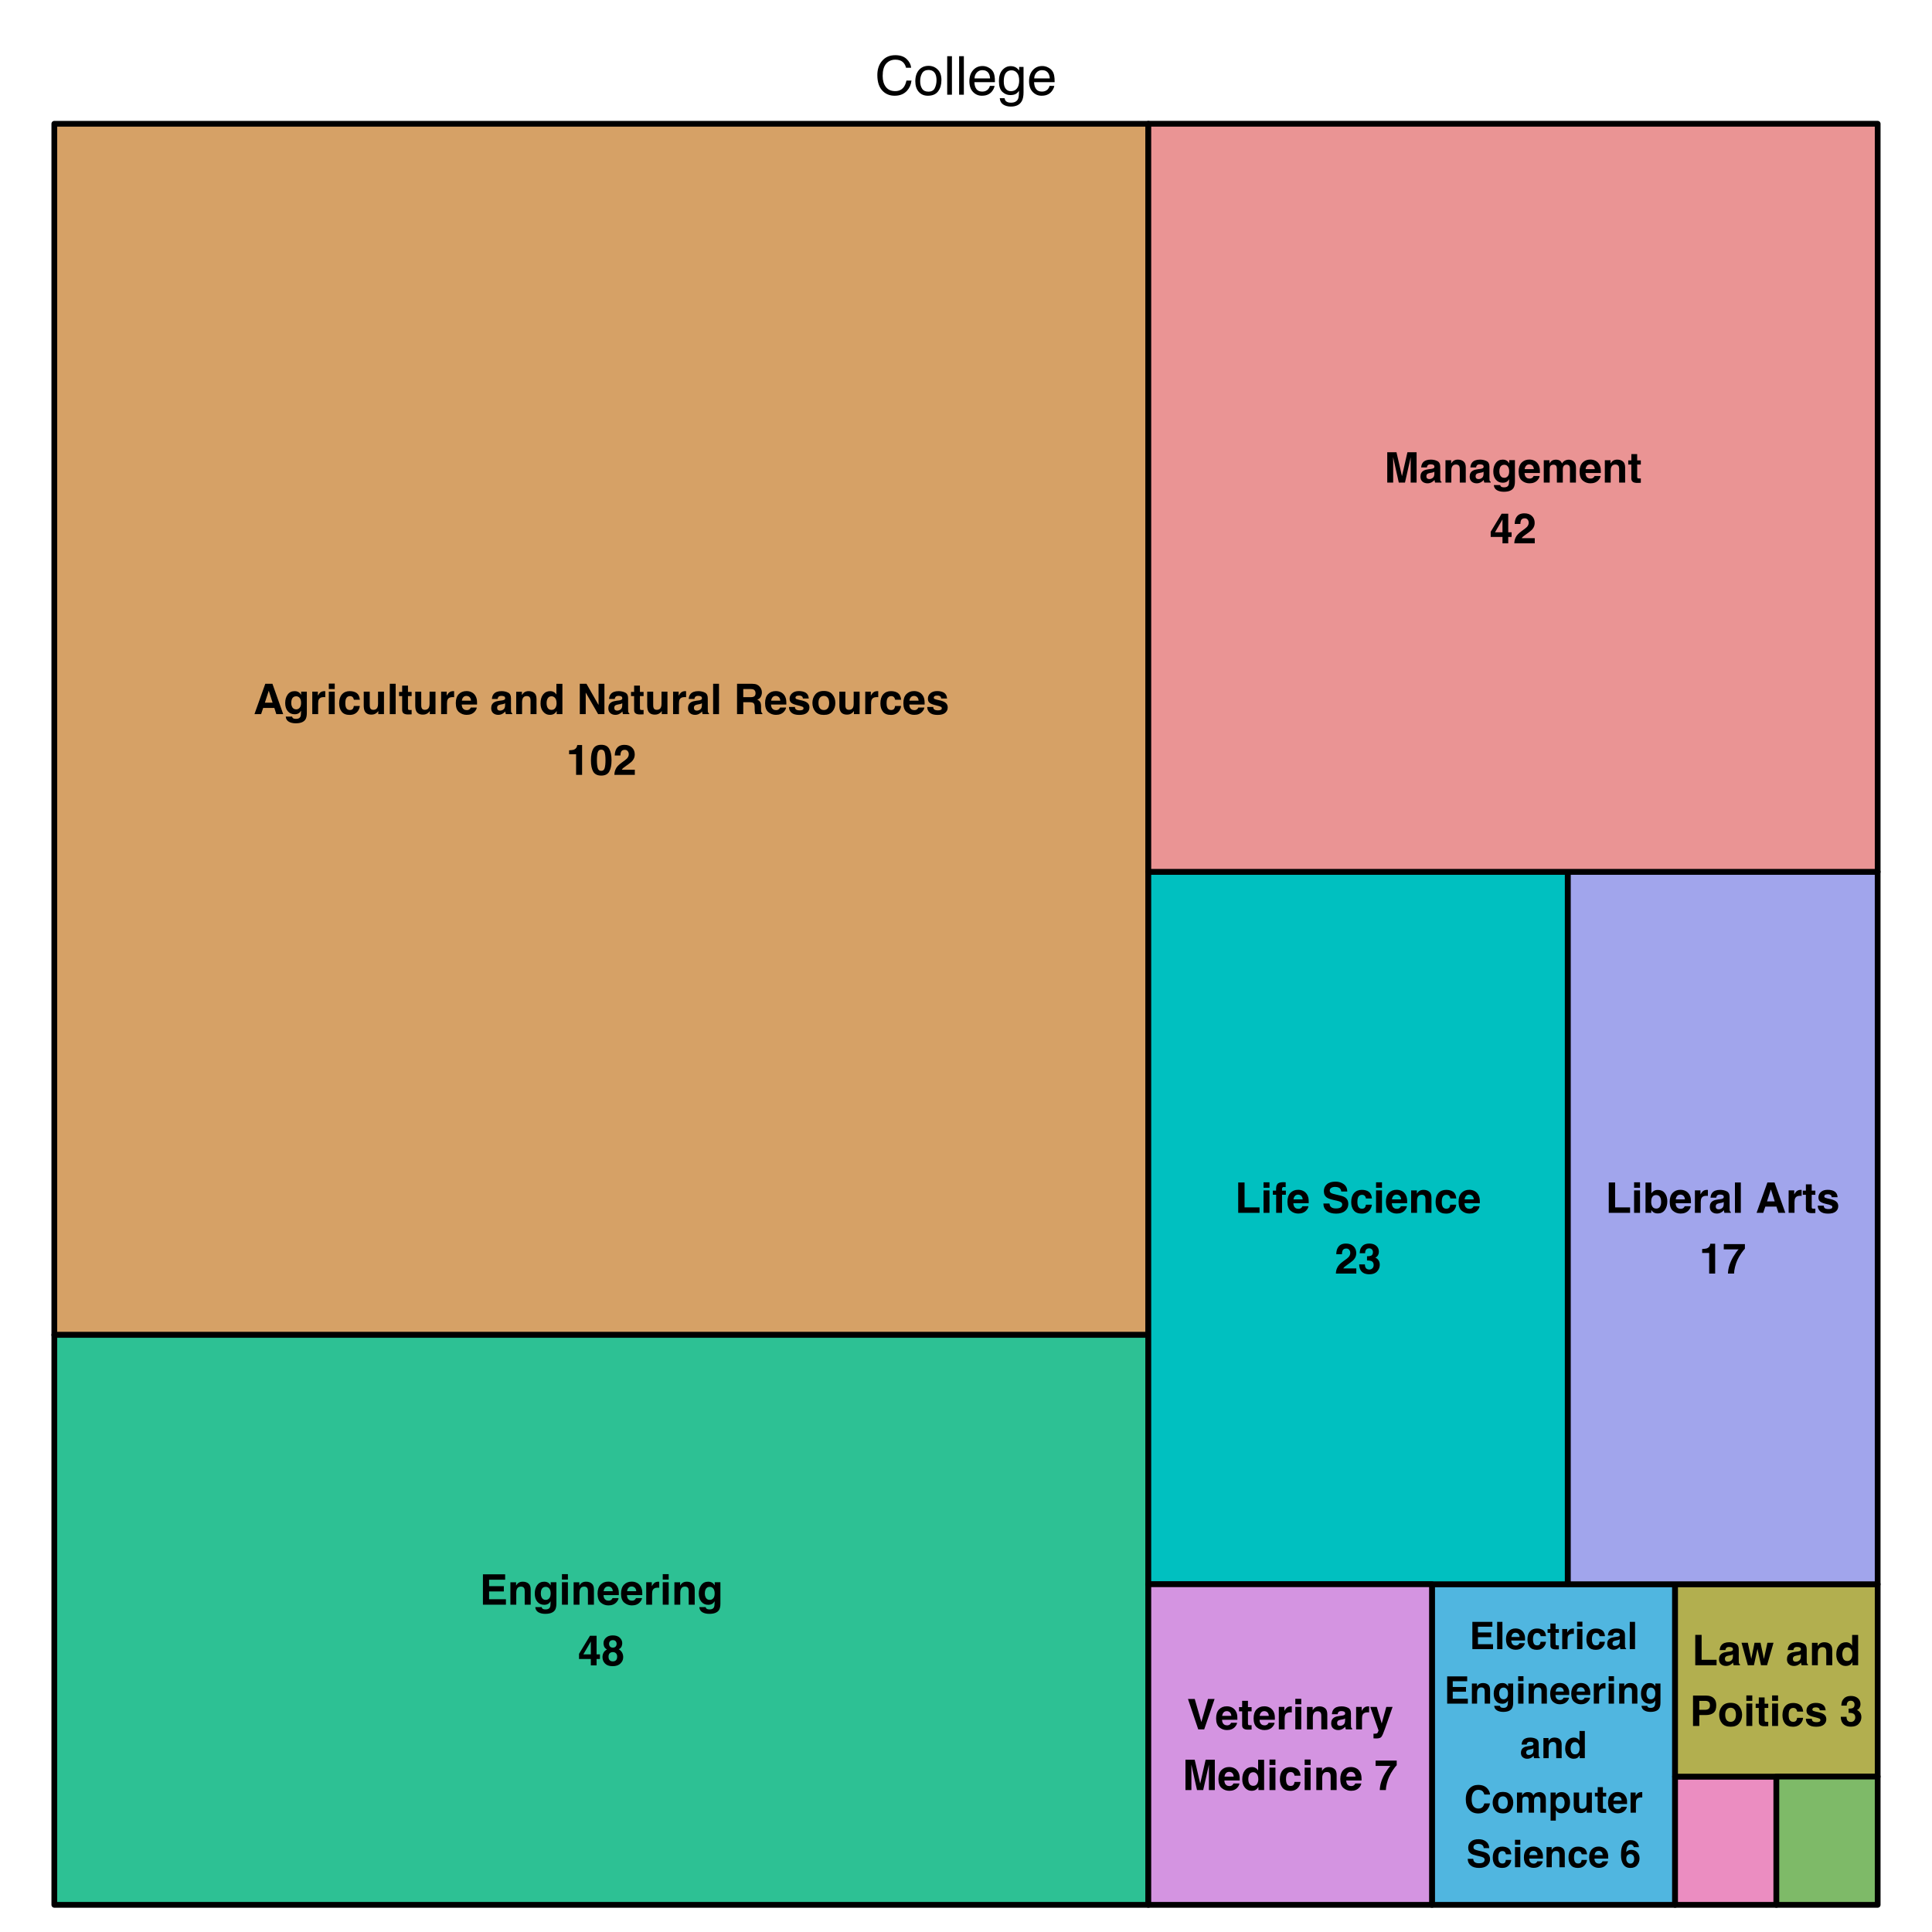 <?xml version="1.0" encoding="UTF-8"?>
<svg xmlns="http://www.w3.org/2000/svg" xmlns:xlink="http://www.w3.org/1999/xlink" width="504pt" height="504pt" viewBox="0 0 504 504" version="1.1">
<defs>
<g>
<symbol overflow="visible" id="glyph0-0">
<path style="stroke:none;" d="M 0.453 0 L 0.453 -10.047 L 8.422 -10.047 L 8.422 0 Z M 7.172 -1.266 L 7.172 -8.781 L 1.703 -8.781 L 1.703 -1.266 Z M 7.172 -1.266 "/>
</symbol>
<symbol overflow="visible" id="glyph0-1">
<path style="stroke:none;" d="M 5.297 -10.312 C 6.566 -10.312 7.551 -9.977 8.25 -9.312 C 8.957 -8.645 9.348 -7.883 9.422 -7.031 L 8.094 -7.031 C 7.945 -7.676 7.648 -8.188 7.203 -8.562 C 6.754 -8.945 6.125 -9.141 5.312 -9.141 C 4.32 -9.141 3.52 -8.789 2.906 -8.094 C 2.301 -7.395 2 -6.328 2 -4.891 C 2 -3.711 2.273 -2.758 2.828 -2.031 C 3.379 -1.301 4.195 -0.938 5.281 -0.938 C 6.281 -0.938 7.047 -1.32 7.578 -2.094 C 7.848 -2.5 8.055 -3.031 8.203 -3.688 L 9.516 -3.688 C 9.398 -2.633 9.008 -1.75 8.344 -1.031 C 7.551 -0.164 6.477 0.266 5.125 0.266 C 3.957 0.266 2.977 -0.086 2.188 -0.797 C 1.133 -1.734 0.609 -3.176 0.609 -5.125 C 0.609 -6.602 1.004 -7.816 1.797 -8.766 C 2.641 -9.797 3.805 -10.312 5.297 -10.312 Z M 5.031 -10.312 Z M 5.031 -10.312 "/>
</symbol>
<symbol overflow="visible" id="glyph0-2">
<path style="stroke:none;" d="M 3.812 -0.797 C 4.625 -0.797 5.18 -1.102 5.484 -1.719 C 5.785 -2.332 5.938 -3.02 5.938 -3.781 C 5.938 -4.469 5.828 -5.023 5.609 -5.453 C 5.266 -6.117 4.672 -6.453 3.828 -6.453 C 3.066 -6.453 2.516 -6.164 2.172 -5.594 C 1.836 -5.02 1.672 -4.328 1.672 -3.516 C 1.672 -2.742 1.836 -2.098 2.172 -1.578 C 2.516 -1.055 3.062 -0.797 3.812 -0.797 Z M 3.859 -7.531 C 4.797 -7.531 5.586 -7.211 6.234 -6.578 C 6.891 -5.953 7.219 -5.031 7.219 -3.812 C 7.219 -2.633 6.93 -1.66 6.359 -0.891 C 5.785 -0.117 4.895 0.266 3.688 0.266 C 2.688 0.266 1.891 -0.07 1.297 -0.75 C 0.703 -1.438 0.406 -2.352 0.406 -3.5 C 0.406 -4.727 0.719 -5.707 1.344 -6.438 C 1.969 -7.164 2.805 -7.531 3.859 -7.531 Z M 3.812 -7.5 Z M 3.812 -7.5 "/>
</symbol>
<symbol overflow="visible" id="glyph0-3">
<path style="stroke:none;" d="M 0.938 -10.047 L 2.172 -10.047 L 2.172 0 L 0.938 0 Z M 0.938 -10.047 "/>
</symbol>
<symbol overflow="visible" id="glyph0-4">
<path style="stroke:none;" d="M 3.953 -7.484 C 4.473 -7.484 4.973 -7.359 5.453 -7.109 C 5.941 -6.867 6.316 -6.555 6.578 -6.172 C 6.828 -5.805 6.988 -5.375 7.062 -4.875 C 7.133 -4.539 7.172 -4.004 7.172 -3.266 L 1.812 -3.266 C 1.832 -2.523 2.004 -1.93 2.328 -1.484 C 2.66 -1.035 3.172 -0.812 3.859 -0.812 C 4.504 -0.812 5.02 -1.02 5.406 -1.438 C 5.625 -1.688 5.773 -1.973 5.859 -2.297 L 7.078 -2.297 C 7.047 -2.023 6.938 -1.723 6.75 -1.391 C 6.57 -1.066 6.375 -0.801 6.156 -0.594 C 5.781 -0.227 5.316 0.02 4.766 0.156 C 4.473 0.227 4.141 0.266 3.766 0.266 C 2.848 0.266 2.07 -0.066 1.438 -0.734 C 0.812 -1.398 0.5 -2.328 0.5 -3.516 C 0.5 -4.691 0.816 -5.645 1.453 -6.375 C 2.086 -7.113 2.922 -7.484 3.953 -7.484 Z M 5.906 -4.25 C 5.863 -4.781 5.75 -5.207 5.562 -5.531 C 5.227 -6.113 4.664 -6.406 3.875 -6.406 C 3.312 -6.406 2.836 -6.203 2.453 -5.797 C 2.066 -5.391 1.863 -4.875 1.844 -4.25 Z M 3.828 -7.5 Z M 3.828 -7.5 "/>
</symbol>
<symbol overflow="visible" id="glyph0-5">
<path style="stroke:none;" d="M 3.484 -7.453 C 4.055 -7.453 4.555 -7.312 4.984 -7.031 C 5.223 -6.863 5.461 -6.629 5.703 -6.328 L 5.703 -7.25 L 6.844 -7.25 L 6.844 -0.594 C 6.844 0.332 6.703 1.066 6.422 1.609 C 5.91 2.598 4.945 3.094 3.531 3.094 C 2.75 3.094 2.086 2.914 1.547 2.562 C 1.004 2.207 0.703 1.656 0.641 0.906 L 1.891 0.906 C 1.953 1.238 2.07 1.492 2.25 1.672 C 2.531 1.941 2.969 2.078 3.562 2.078 C 4.508 2.078 5.129 1.742 5.422 1.078 C 5.586 0.691 5.664 -0.004 5.656 -1.016 C 5.406 -0.641 5.109 -0.359 4.766 -0.172 C 4.422 0.004 3.961 0.094 3.391 0.094 C 2.598 0.094 1.906 -0.188 1.312 -0.75 C 0.719 -1.312 0.422 -2.242 0.422 -3.547 C 0.422 -4.773 0.719 -5.734 1.312 -6.422 C 1.914 -7.109 2.641 -7.453 3.484 -7.453 Z M 5.703 -3.688 C 5.703 -4.594 5.516 -5.266 5.141 -5.703 C 4.766 -6.141 4.289 -6.359 3.719 -6.359 C 2.844 -6.359 2.25 -5.953 1.938 -5.141 C 1.77 -4.711 1.688 -4.148 1.688 -3.453 C 1.688 -2.617 1.852 -1.988 2.188 -1.562 C 2.52 -1.133 2.969 -0.922 3.531 -0.922 C 4.414 -0.922 5.039 -1.316 5.406 -2.109 C 5.602 -2.566 5.703 -3.094 5.703 -3.688 Z M 3.625 -7.5 Z M 3.625 -7.5 "/>
</symbol>
<symbol overflow="visible" id="glyph1-0">
<path style="stroke:none;" d="M 0.828 0 L 0.828 -7.922 L 7.203 -7.922 L 7.203 0 Z M 6.219 -0.984 L 6.219 -6.922 L 1.812 -6.922 L 1.812 -0.984 Z M 6.219 -0.984 "/>
</symbol>
<symbol overflow="visible" id="glyph1-1">
<path style="stroke:none;" d="M 3 -2.984 L 5.016 -2.984 L 4.016 -6.109 Z M 3.109 -7.922 L 4.969 -7.922 L 7.781 0 L 5.984 0 L 5.469 -1.625 L 2.562 -1.625 L 2.016 0 L 0.281 0 Z M 4.031 -7.922 Z M 4.031 -7.922 "/>
</symbol>
<symbol overflow="visible" id="glyph1-2">
<path style="stroke:none;" d="M 3.234 -1.25 C 3.586 -1.25 3.883 -1.383 4.125 -1.656 C 4.375 -1.926 4.5 -2.359 4.5 -2.953 C 4.5 -3.504 4.379 -3.926 4.141 -4.219 C 3.91 -4.508 3.602 -4.656 3.219 -4.656 C 2.676 -4.656 2.301 -4.406 2.094 -3.906 C 1.988 -3.633 1.938 -3.301 1.938 -2.906 C 1.938 -2.562 1.992 -2.258 2.109 -2 C 2.316 -1.5 2.691 -1.25 3.234 -1.25 Z M 2.844 -6 C 3.133 -6 3.391 -5.953 3.609 -5.859 C 3.984 -5.703 4.285 -5.422 4.516 -5.016 L 4.516 -5.859 L 6 -5.859 L 6 -0.297 C 6 0.453 5.875 1.02 5.625 1.406 C 5.188 2.062 4.348 2.391 3.109 2.391 C 2.359 2.391 1.742 2.242 1.266 1.953 C 0.797 1.66 0.539 1.223 0.5 0.641 L 2.156 0.641 C 2.195 0.816 2.27 0.945 2.375 1.031 C 2.531 1.164 2.805 1.234 3.203 1.234 C 3.754 1.234 4.125 1.051 4.312 0.688 C 4.426 0.445 4.484 0.047 4.484 -0.516 L 4.484 -0.891 C 4.336 -0.641 4.18 -0.453 4.016 -0.328 C 3.711 -0.086 3.316 0.031 2.828 0.031 C 2.078 0.031 1.477 -0.234 1.031 -0.766 C 0.582 -1.297 0.359 -2.008 0.359 -2.906 C 0.359 -3.781 0.57 -4.516 1 -5.109 C 1.438 -5.703 2.051 -6 2.844 -6 Z M 3.328 -6.016 Z M 3.328 -6.016 "/>
</symbol>
<symbol overflow="visible" id="glyph1-3">
<path style="stroke:none;" d="M 3.891 -6 C 3.922 -6 3.945 -5.992 3.969 -5.984 C 3.988 -5.984 4.031 -5.984 4.094 -5.984 L 4.094 -4.422 C 4 -4.43 3.914 -4.438 3.844 -4.438 C 3.77 -4.438 3.707 -4.438 3.656 -4.438 C 3.039 -4.438 2.629 -4.238 2.422 -3.844 C 2.297 -3.613 2.234 -3.266 2.234 -2.797 L 2.234 0 L 0.703 0 L 0.703 -5.859 L 2.156 -5.859 L 2.156 -4.828 C 2.395 -5.223 2.602 -5.492 2.781 -5.641 C 3.062 -5.879 3.43 -6 3.891 -6 Z M 3.891 -6 "/>
</symbol>
<symbol overflow="visible" id="glyph1-4">
<path style="stroke:none;" d="M 2.281 -6.547 L 0.734 -6.547 L 0.734 -7.969 L 2.281 -7.969 Z M 0.734 -5.859 L 2.281 -5.859 L 2.281 0 L 0.734 0 Z M 0.734 -5.859 "/>
</symbol>
<symbol overflow="visible" id="glyph1-5">
<path style="stroke:none;" d="M 4.219 -3.75 C 4.188 -3.969 4.109 -4.164 3.984 -4.344 C 3.816 -4.582 3.551 -4.703 3.188 -4.703 C 2.676 -4.703 2.32 -4.445 2.125 -3.938 C 2.031 -3.664 1.984 -3.301 1.984 -2.844 C 1.984 -2.414 2.031 -2.07 2.125 -1.812 C 2.312 -1.32 2.656 -1.078 3.156 -1.078 C 3.52 -1.078 3.773 -1.172 3.922 -1.359 C 4.078 -1.555 4.172 -1.812 4.203 -2.125 L 5.766 -2.125 C 5.723 -1.656 5.555 -1.211 5.266 -0.797 C 4.773 -0.129 4.062 0.203 3.125 0.203 C 2.188 0.203 1.492 -0.07 1.047 -0.625 C 0.598 -1.188 0.375 -1.914 0.375 -2.812 C 0.375 -3.812 0.617 -4.594 1.109 -5.156 C 1.609 -5.719 2.285 -6 3.141 -6 C 3.879 -6 4.484 -5.832 4.953 -5.5 C 5.422 -5.164 5.695 -4.582 5.781 -3.75 Z M 3.172 -6.016 Z M 3.172 -6.016 "/>
</symbol>
<symbol overflow="visible" id="glyph1-6">
<path style="stroke:none;" d="M 2.234 -5.859 L 2.234 -2.328 C 2.234 -1.992 2.273 -1.742 2.359 -1.578 C 2.492 -1.273 2.77 -1.125 3.188 -1.125 C 3.707 -1.125 4.062 -1.336 4.25 -1.766 C 4.352 -1.992 4.406 -2.297 4.406 -2.672 L 4.406 -5.859 L 5.953 -5.859 L 5.953 0 L 4.469 0 L 4.469 -0.828 C 4.457 -0.805 4.422 -0.75 4.359 -0.656 C 4.305 -0.57 4.238 -0.5 4.156 -0.438 C 3.914 -0.219 3.68 -0.07 3.453 0 C 3.234 0.082 2.973 0.125 2.672 0.125 C 1.805 0.125 1.223 -0.188 0.922 -0.812 C 0.754 -1.156 0.672 -1.66 0.672 -2.328 L 0.672 -5.859 Z M 3.312 -6.016 Z M 3.312 -6.016 "/>
</symbol>
<symbol overflow="visible" id="glyph1-7">
<path style="stroke:none;" d="M 2.281 0 L 0.75 0 L 0.75 -7.922 L 2.281 -7.922 Z M 2.281 0 "/>
</symbol>
<symbol overflow="visible" id="glyph1-8">
<path style="stroke:none;" d="M 0.109 -4.703 L 0.109 -5.797 L 0.922 -5.797 L 0.922 -7.438 L 2.438 -7.438 L 2.438 -5.797 L 3.391 -5.797 L 3.391 -4.703 L 2.438 -4.703 L 2.438 -1.609 C 2.438 -1.367 2.469 -1.219 2.531 -1.156 C 2.594 -1.102 2.781 -1.078 3.094 -1.078 C 3.133 -1.078 3.18 -1.078 3.234 -1.078 C 3.285 -1.078 3.336 -1.082 3.391 -1.094 L 3.391 0.047 L 2.672 0.078 C 1.941 0.109 1.445 -0.016 1.188 -0.297 C 1.008 -0.473 0.922 -0.742 0.922 -1.109 L 0.922 -4.703 Z M 0.109 -4.703 "/>
</symbol>
<symbol overflow="visible" id="glyph1-9">
<path style="stroke:none;" d="M 3.031 -4.75 C 2.676 -4.75 2.398 -4.633 2.203 -4.406 C 2.004 -4.188 1.879 -3.891 1.828 -3.516 L 4.219 -3.516 C 4.188 -3.922 4.062 -4.227 3.844 -4.438 C 3.625 -4.645 3.352 -4.75 3.031 -4.75 Z M 3.031 -6.016 C 3.508 -6.016 3.941 -5.922 4.328 -5.734 C 4.723 -5.555 5.051 -5.27 5.312 -4.875 C 5.539 -4.52 5.688 -4.113 5.75 -3.656 C 5.789 -3.395 5.805 -3.008 5.797 -2.5 L 1.797 -2.5 C 1.816 -1.914 2 -1.504 2.344 -1.266 C 2.562 -1.117 2.816 -1.047 3.109 -1.047 C 3.422 -1.047 3.676 -1.133 3.875 -1.312 C 3.988 -1.414 4.082 -1.551 4.156 -1.719 L 5.719 -1.719 C 5.688 -1.375 5.508 -1.02 5.188 -0.656 C 4.688 -0.094 3.984 0.188 3.078 0.188 C 2.328 0.188 1.664 -0.051 1.094 -0.531 C 0.531 -1.008 0.25 -1.789 0.25 -2.875 C 0.25 -3.883 0.504 -4.66 1.016 -5.203 C 1.535 -5.742 2.207 -6.016 3.031 -6.016 Z M 3.125 -6.016 Z M 3.125 -6.016 "/>
</symbol>
<symbol overflow="visible" id="glyph1-10">
<path style="stroke:none;" d=""/>
</symbol>
<symbol overflow="visible" id="glyph1-11">
<path style="stroke:none;" d="M 3.938 -2.844 C 3.844 -2.781 3.742 -2.727 3.641 -2.688 C 3.547 -2.656 3.414 -2.625 3.25 -2.594 L 2.906 -2.531 C 2.582 -2.469 2.348 -2.398 2.203 -2.328 C 1.973 -2.18 1.859 -1.961 1.859 -1.672 C 1.859 -1.41 1.926 -1.219 2.062 -1.094 C 2.207 -0.977 2.383 -0.922 2.594 -0.922 C 2.926 -0.922 3.227 -1.02 3.5 -1.219 C 3.781 -1.414 3.926 -1.77 3.938 -2.281 Z M 3.016 -3.562 C 3.297 -3.594 3.5 -3.641 3.625 -3.703 C 3.844 -3.785 3.953 -3.926 3.953 -4.125 C 3.953 -4.363 3.867 -4.531 3.703 -4.625 C 3.535 -4.719 3.289 -4.766 2.969 -4.766 C 2.602 -4.766 2.348 -4.676 2.203 -4.5 C 2.086 -4.363 2.016 -4.18 1.984 -3.953 L 0.5 -3.953 C 0.531 -4.473 0.676 -4.895 0.938 -5.219 C 1.344 -5.738 2.035 -6 3.016 -6 C 3.66 -6 4.234 -5.867 4.734 -5.609 C 5.223 -5.359 5.469 -4.879 5.469 -4.172 L 5.469 -1.484 C 5.469 -1.297 5.473 -1.07 5.484 -0.812 C 5.492 -0.613 5.523 -0.477 5.578 -0.406 C 5.629 -0.332 5.703 -0.27 5.797 -0.219 L 5.797 0 L 4.141 0 C 4.086 -0.113 4.051 -0.223 4.031 -0.328 C 4.02 -0.43 4.008 -0.551 4 -0.688 C 3.781 -0.457 3.535 -0.266 3.266 -0.109 C 2.93 0.086 2.562 0.188 2.156 0.188 C 1.625 0.188 1.18 0.035 0.828 -0.266 C 0.484 -0.566 0.312 -1 0.312 -1.562 C 0.312 -2.281 0.594 -2.801 1.156 -3.125 C 1.457 -3.301 1.906 -3.426 2.5 -3.5 Z M 3.094 -6.016 Z M 3.094 -6.016 "/>
</symbol>
<symbol overflow="visible" id="glyph1-12">
<path style="stroke:none;" d="M 3.953 -6 C 4.555 -6 5.051 -5.836 5.438 -5.516 C 5.82 -5.203 6.016 -4.676 6.016 -3.938 L 6.016 0 L 4.453 0 L 4.453 -3.562 C 4.453 -3.863 4.41 -4.098 4.328 -4.266 C 4.18 -4.566 3.895 -4.719 3.469 -4.719 C 2.945 -4.719 2.594 -4.5 2.406 -4.062 C 2.301 -3.832 2.25 -3.535 2.25 -3.172 L 2.25 0 L 0.719 0 L 0.719 -5.844 L 2.203 -5.844 L 2.203 -4.984 C 2.398 -5.285 2.586 -5.504 2.766 -5.641 C 3.078 -5.879 3.473 -6 3.953 -6 Z M 3.391 -6.016 Z M 3.391 -6.016 "/>
</symbol>
<symbol overflow="visible" id="glyph1-13">
<path style="stroke:none;" d="M 2.875 -6 C 3.227 -6 3.539 -5.922 3.812 -5.766 C 4.094 -5.609 4.316 -5.391 4.484 -5.109 L 4.484 -7.906 L 6.047 -7.906 L 6.047 0 L 4.562 0 L 4.562 -0.812 C 4.344 -0.469 4.094 -0.211 3.812 -0.047 C 3.531 0.109 3.18 0.188 2.766 0.188 C 2.078 0.188 1.5 -0.086 1.031 -0.641 C 0.57 -1.203 0.344 -1.914 0.344 -2.781 C 0.344 -3.781 0.57 -4.566 1.031 -5.141 C 1.488 -5.711 2.102 -6 2.875 -6 Z M 3.203 -1.109 C 3.641 -1.109 3.969 -1.27 4.188 -1.594 C 4.414 -1.914 4.531 -2.332 4.531 -2.844 C 4.531 -3.562 4.348 -4.07 3.984 -4.375 C 3.766 -4.562 3.508 -4.656 3.219 -4.656 C 2.77 -4.656 2.441 -4.484 2.234 -4.141 C 2.023 -3.805 1.922 -3.391 1.922 -2.891 C 1.922 -2.348 2.023 -1.914 2.234 -1.594 C 2.453 -1.27 2.773 -1.109 3.203 -1.109 Z M 3.203 -1.109 "/>
</symbol>
<symbol overflow="visible" id="glyph1-14">
<path style="stroke:none;" d="M 0.812 -7.922 L 2.547 -7.922 L 5.703 -2.391 L 5.703 -7.922 L 7.234 -7.922 L 7.234 0 L 5.594 0 L 2.359 -5.625 L 2.359 0 L 0.812 0 Z M 4.094 -7.938 Z M 4.094 -7.938 "/>
</symbol>
<symbol overflow="visible" id="glyph1-15">
<path style="stroke:none;" d="M 2.5 -6.547 L 2.5 -4.422 L 4.359 -4.422 C 4.734 -4.422 5.016 -4.461 5.203 -4.547 C 5.535 -4.691 5.703 -4.988 5.703 -5.438 C 5.703 -5.914 5.539 -6.238 5.219 -6.406 C 5.039 -6.5 4.773 -6.547 4.422 -6.547 Z M 4.766 -7.922 C 5.316 -7.91 5.738 -7.844 6.031 -7.719 C 6.332 -7.594 6.586 -7.406 6.797 -7.156 C 6.973 -6.957 7.109 -6.734 7.203 -6.484 C 7.305 -6.242 7.359 -5.969 7.359 -5.656 C 7.359 -5.281 7.266 -4.91 7.078 -4.547 C 6.891 -4.18 6.578 -3.926 6.141 -3.781 C 6.504 -3.633 6.758 -3.426 6.906 -3.156 C 7.062 -2.883 7.141 -2.473 7.141 -1.922 L 7.141 -1.391 C 7.141 -1.023 7.156 -0.781 7.188 -0.656 C 7.227 -0.445 7.328 -0.297 7.484 -0.203 L 7.484 0 L 5.656 0 C 5.613 -0.176 5.578 -0.316 5.547 -0.422 C 5.504 -0.641 5.484 -0.867 5.484 -1.109 L 5.469 -1.844 C 5.469 -2.344 5.379 -2.676 5.203 -2.844 C 5.023 -3.02 4.691 -3.109 4.203 -3.109 L 2.5 -3.109 L 2.5 0 L 0.875 0 L 0.875 -7.922 Z M 4.766 -7.922 "/>
</symbol>
<symbol overflow="visible" id="glyph1-16">
<path style="stroke:none;" d="M 1.906 -1.875 C 1.938 -1.602 2.004 -1.41 2.109 -1.297 C 2.305 -1.086 2.66 -0.984 3.172 -0.984 C 3.473 -0.984 3.711 -1.023 3.891 -1.109 C 4.066 -1.203 4.156 -1.336 4.156 -1.516 C 4.156 -1.691 4.082 -1.82 3.938 -1.906 C 3.789 -2 3.258 -2.156 2.344 -2.375 C 1.676 -2.539 1.207 -2.742 0.938 -2.984 C 0.664 -3.234 0.531 -3.586 0.531 -4.047 C 0.531 -4.586 0.742 -5.051 1.172 -5.438 C 1.598 -5.82 2.191 -6.016 2.953 -6.016 C 3.691 -6.016 4.289 -5.867 4.75 -5.578 C 5.207 -5.285 5.469 -4.785 5.531 -4.078 L 4 -4.078 C 3.977 -4.266 3.926 -4.414 3.844 -4.531 C 3.676 -4.738 3.391 -4.844 2.984 -4.844 C 2.648 -4.844 2.41 -4.789 2.266 -4.688 C 2.129 -4.582 2.062 -4.461 2.062 -4.328 C 2.062 -4.148 2.133 -4.023 2.281 -3.953 C 2.438 -3.867 2.969 -3.727 3.875 -3.531 C 4.488 -3.383 4.945 -3.164 5.25 -2.875 C 5.551 -2.582 5.703 -2.211 5.703 -1.766 C 5.703 -1.191 5.484 -0.719 5.047 -0.344 C 4.617 0.02 3.953 0.203 3.047 0.203 C 2.129 0.203 1.453 0.008 1.016 -0.375 C 0.578 -0.77 0.359 -1.27 0.359 -1.875 Z M 3.078 -6.016 Z M 3.078 -6.016 "/>
</symbol>
<symbol overflow="visible" id="glyph1-17">
<path style="stroke:none;" d="M 3.344 -1.078 C 3.789 -1.078 4.133 -1.234 4.375 -1.547 C 4.613 -1.867 4.734 -2.328 4.734 -2.922 C 4.734 -3.504 4.613 -3.953 4.375 -4.266 C 4.133 -4.586 3.789 -4.75 3.344 -4.75 C 2.895 -4.75 2.547 -4.586 2.297 -4.266 C 2.055 -3.953 1.938 -3.504 1.938 -2.922 C 1.938 -2.328 2.055 -1.867 2.297 -1.547 C 2.547 -1.234 2.895 -1.078 3.344 -1.078 Z M 6.344 -2.922 C 6.344 -2.055 6.094 -1.316 5.594 -0.703 C 5.102 -0.098 4.352 0.203 3.344 0.203 C 2.344 0.203 1.594 -0.098 1.094 -0.703 C 0.602 -1.316 0.359 -2.055 0.359 -2.922 C 0.359 -3.766 0.602 -4.492 1.094 -5.109 C 1.594 -5.734 2.344 -6.047 3.344 -6.047 C 4.352 -6.047 5.102 -5.734 5.594 -5.109 C 6.094 -4.492 6.344 -3.766 6.344 -2.922 Z M 3.344 -6.016 Z M 3.344 -6.016 "/>
</symbol>
<symbol overflow="visible" id="glyph1-18">
<path style="stroke:none;" d="M 0.766 -5.375 L 0.766 -6.406 C 1.242 -6.438 1.582 -6.473 1.781 -6.516 C 2.082 -6.578 2.332 -6.711 2.531 -6.922 C 2.664 -7.055 2.766 -7.242 2.828 -7.484 C 2.867 -7.617 2.891 -7.719 2.891 -7.781 L 4.156 -7.781 L 4.156 0 L 2.594 0 L 2.594 -5.375 Z M 0.766 -5.375 "/>
</symbol>
<symbol overflow="visible" id="glyph1-19">
<path style="stroke:none;" d="M 1.906 -3.812 C 1.906 -2.914 1.977 -2.227 2.125 -1.75 C 2.27 -1.281 2.57 -1.047 3.031 -1.047 C 3.488 -1.047 3.785 -1.281 3.922 -1.75 C 4.066 -2.227 4.141 -2.914 4.141 -3.812 C 4.141 -4.75 4.066 -5.441 3.922 -5.891 C 3.785 -6.348 3.488 -6.578 3.031 -6.578 C 2.57 -6.578 2.27 -6.348 2.125 -5.891 C 1.977 -5.441 1.906 -4.75 1.906 -3.812 Z M 3.031 -7.844 C 4.02 -7.844 4.711 -7.492 5.109 -6.797 C 5.516 -6.098 5.719 -5.102 5.719 -3.812 C 5.719 -2.531 5.516 -1.539 5.109 -0.844 C 4.711 -0.156 4.02 0.188 3.031 0.188 C 2.039 0.188 1.344 -0.156 0.938 -0.844 C 0.539 -1.539 0.344 -2.531 0.344 -3.812 C 0.344 -5.102 0.539 -6.098 0.938 -6.797 C 1.344 -7.492 2.039 -7.844 3.031 -7.844 Z M 3.031 -7.844 "/>
</symbol>
<symbol overflow="visible" id="glyph1-20">
<path style="stroke:none;" d="M 0.344 0 C 0.352 -0.562 0.473 -1.07 0.703 -1.531 C 0.922 -2.051 1.438 -2.602 2.25 -3.188 C 2.957 -3.688 3.414 -4.047 3.625 -4.266 C 3.938 -4.609 4.094 -4.977 4.094 -5.375 C 4.094 -5.707 4 -5.984 3.812 -6.203 C 3.633 -6.422 3.379 -6.531 3.047 -6.531 C 2.578 -6.531 2.258 -6.359 2.094 -6.016 C 1.988 -5.805 1.93 -5.484 1.922 -5.047 L 0.438 -5.047 C 0.457 -5.711 0.578 -6.25 0.797 -6.656 C 1.203 -7.438 1.926 -7.828 2.969 -7.828 C 3.789 -7.828 4.441 -7.598 4.922 -7.141 C 5.41 -6.68 5.656 -6.078 5.656 -5.328 C 5.656 -4.754 5.484 -4.242 5.141 -3.797 C 4.922 -3.492 4.551 -3.16 4.031 -2.797 L 3.422 -2.359 C 3.035 -2.086 2.77 -1.891 2.625 -1.766 C 2.488 -1.648 2.375 -1.508 2.281 -1.344 L 5.672 -1.344 L 5.672 0 Z M 0.344 0 "/>
</symbol>
<symbol overflow="visible" id="glyph1-21">
<path style="stroke:none;" d="M 6.688 -6.516 L 2.5 -6.516 L 2.5 -4.828 L 6.344 -4.828 L 6.344 -3.453 L 2.5 -3.453 L 2.5 -1.422 L 6.891 -1.422 L 6.891 0 L 0.891 0 L 0.891 -7.922 L 6.688 -7.922 Z M 6.688 -6.516 "/>
</symbol>
<symbol overflow="visible" id="glyph1-22">
<path style="stroke:none;" d="M 5.75 -1.672 L 4.875 -1.672 L 4.875 0 L 3.375 0 L 3.375 -1.672 L 0.297 -1.672 L 0.297 -3.016 L 3.156 -7.734 L 4.875 -7.734 L 4.875 -2.875 L 5.75 -2.875 Z M 3.375 -2.875 L 3.375 -6.234 L 1.422 -2.875 Z M 3.375 -2.875 "/>
</symbol>
<symbol overflow="visible" id="glyph1-23">
<path style="stroke:none;" d="M 1.875 -2.266 C 1.875 -1.879 1.973 -1.578 2.172 -1.359 C 2.367 -1.148 2.645 -1.047 3 -1.047 C 3.352 -1.047 3.629 -1.148 3.828 -1.359 C 4.023 -1.578 4.125 -1.879 4.125 -2.266 C 4.125 -2.66 4.02 -2.957 3.812 -3.156 C 3.613 -3.363 3.344 -3.469 3 -3.469 C 2.656 -3.469 2.379 -3.363 2.172 -3.156 C 1.973 -2.957 1.875 -2.66 1.875 -2.266 Z M 0.297 -2.156 C 0.297 -2.594 0.395 -2.988 0.594 -3.344 C 0.789 -3.695 1.082 -3.961 1.469 -4.141 C 1.082 -4.391 0.832 -4.66 0.719 -4.953 C 0.613 -5.242 0.562 -5.52 0.562 -5.781 C 0.562 -6.344 0.773 -6.82 1.203 -7.219 C 1.629 -7.625 2.227 -7.828 3 -7.828 C 3.781 -7.828 4.383 -7.625 4.812 -7.219 C 5.238 -6.82 5.453 -6.344 5.453 -5.781 C 5.453 -5.52 5.395 -5.242 5.281 -4.953 C 5.164 -4.66 4.922 -4.41 4.547 -4.203 C 4.93 -3.984 5.219 -3.695 5.406 -3.344 C 5.602 -2.988 5.703 -2.594 5.703 -2.156 C 5.703 -1.5 5.457 -0.941 4.969 -0.484 C 4.488 -0.023 3.812 0.203 2.938 0.203 C 2.07 0.203 1.414 -0.023 0.969 -0.484 C 0.52 -0.941 0.297 -1.5 0.297 -2.156 Z M 2.016 -5.609 C 2.016 -5.328 2.102 -5.094 2.281 -4.906 C 2.457 -4.727 2.695 -4.641 3 -4.641 C 3.312 -4.641 3.551 -4.727 3.719 -4.906 C 3.895 -5.094 3.984 -5.328 3.984 -5.609 C 3.984 -5.91 3.895 -6.148 3.719 -6.328 C 3.551 -6.504 3.312 -6.594 3 -6.594 C 2.695 -6.594 2.457 -6.504 2.281 -6.328 C 2.102 -6.148 2.016 -5.91 2.016 -5.609 Z M 2.016 -5.609 "/>
</symbol>
<symbol overflow="visible" id="glyph1-24">
<path style="stroke:none;" d="M 0.844 -7.922 L 2.5 -7.922 L 2.5 -1.422 L 6.406 -1.422 L 6.406 0 L 0.844 0 Z M 0.844 -7.922 "/>
</symbol>
<symbol overflow="visible" id="glyph1-25">
<path style="stroke:none;" d="M 3.469 -5.859 L 5.031 -5.859 L 5.922 -1.641 L 6.828 -5.859 L 8.422 -5.859 L 6.734 0 L 5.156 0 L 4.234 -4.266 L 3.312 0 L 1.719 0 L 0.078 -5.859 L 1.719 -5.859 L 2.625 -1.656 Z M 3.469 -5.859 "/>
</symbol>
<symbol overflow="visible" id="glyph1-26">
<path style="stroke:none;" d="M 5.297 -5.391 C 5.297 -5.805 5.188 -6.102 4.969 -6.281 C 4.75 -6.457 4.445 -6.547 4.062 -6.547 L 2.516 -6.547 L 2.516 -4.219 L 4.062 -4.219 C 4.445 -4.219 4.75 -4.312 4.969 -4.5 C 5.188 -4.688 5.297 -4.984 5.297 -5.391 Z M 6.938 -5.406 C 6.938 -4.469 6.695 -3.805 6.219 -3.422 C 5.75 -3.035 5.078 -2.844 4.203 -2.844 L 2.516 -2.844 L 2.516 0 L 0.875 0 L 0.875 -7.922 L 4.328 -7.922 C 5.117 -7.922 5.75 -7.711 6.219 -7.297 C 6.695 -6.891 6.938 -6.258 6.938 -5.406 Z M 6.938 -5.406 "/>
</symbol>
<symbol overflow="visible" id="glyph1-27">
<path style="stroke:none;" d="M 1.797 -2.391 C 1.797 -2.078 1.844 -1.816 1.938 -1.609 C 2.125 -1.234 2.461 -1.047 2.953 -1.047 C 3.254 -1.047 3.516 -1.148 3.734 -1.359 C 3.961 -1.566 4.078 -1.863 4.078 -2.25 C 4.078 -2.758 3.867 -3.102 3.453 -3.281 C 3.223 -3.375 2.852 -3.422 2.344 -3.422 L 2.344 -4.516 C 2.844 -4.523 3.191 -4.57 3.391 -4.656 C 3.723 -4.812 3.891 -5.117 3.891 -5.578 C 3.891 -5.867 3.801 -6.109 3.625 -6.297 C 3.457 -6.484 3.219 -6.578 2.906 -6.578 C 2.539 -6.578 2.27 -6.461 2.094 -6.234 C 1.926 -6.004 1.848 -5.695 1.859 -5.312 L 0.438 -5.312 C 0.445 -5.695 0.508 -6.066 0.625 -6.422 C 0.75 -6.723 0.945 -7.004 1.219 -7.266 C 1.414 -7.441 1.648 -7.578 1.922 -7.672 C 2.203 -7.773 2.547 -7.828 2.953 -7.828 C 3.691 -7.828 4.289 -7.633 4.75 -7.25 C 5.207 -6.863 5.438 -6.348 5.438 -5.703 C 5.438 -5.242 5.301 -4.852 5.031 -4.531 C 4.852 -4.344 4.672 -4.211 4.484 -4.141 C 4.629 -4.141 4.832 -4.02 5.094 -3.781 C 5.477 -3.414 5.672 -2.922 5.672 -2.297 C 5.672 -1.641 5.441 -1.062 4.984 -0.562 C 4.535 -0.062 3.863 0.188 2.969 0.188 C 1.863 0.188 1.098 -0.172 0.672 -0.891 C 0.441 -1.273 0.316 -1.773 0.297 -2.391 Z M 1.797 -2.391 "/>
</symbol>
<symbol overflow="visible" id="glyph1-28">
<path style="stroke:none;" d="M 3.875 -5.984 C 4.645 -5.984 5.25 -5.703 5.688 -5.141 C 6.125 -4.586 6.344 -3.875 6.344 -3 C 6.344 -2.094 6.125 -1.336 5.688 -0.734 C 5.258 -0.141 4.66 0.156 3.891 0.156 C 3.41 0.156 3.023 0.055 2.734 -0.141 C 2.555 -0.254 2.363 -0.453 2.156 -0.734 L 2.156 0 L 0.656 0 L 0.656 -7.906 L 2.188 -7.906 L 2.188 -5.094 C 2.375 -5.363 2.586 -5.57 2.828 -5.719 C 3.098 -5.895 3.445 -5.984 3.875 -5.984 Z M 3.484 -1.109 C 3.879 -1.109 4.188 -1.266 4.406 -1.578 C 4.625 -1.898 4.734 -2.32 4.734 -2.844 C 4.734 -3.258 4.68 -3.602 4.578 -3.875 C 4.367 -4.383 3.988 -4.641 3.438 -4.641 C 2.883 -4.641 2.504 -4.391 2.297 -3.891 C 2.191 -3.617 2.141 -3.27 2.141 -2.844 C 2.141 -2.344 2.25 -1.926 2.469 -1.594 C 2.688 -1.27 3.023 -1.109 3.484 -1.109 Z M 3.484 -1.109 "/>
</symbol>
<symbol overflow="visible" id="glyph1-29">
<path style="stroke:none;" d="M 5.797 -6.484 C 5.566 -6.266 5.25 -5.863 4.844 -5.281 C 4.438 -4.707 4.094 -4.109 3.812 -3.484 C 3.594 -3.004 3.395 -2.414 3.219 -1.719 C 3.051 -1.02 2.969 -0.445 2.969 0 L 1.375 0 C 1.414 -1.395 1.875 -2.848 2.75 -4.359 C 3.312 -5.297 3.781 -5.945 4.156 -6.312 L 0.281 -6.312 L 0.297 -7.688 L 5.797 -7.688 Z M 5.797 -6.484 "/>
</symbol>
<symbol overflow="visible" id="glyph1-30">
<path style="stroke:none;" d="M 2.875 -8 C 2.969 -8 3.051 -7.992 3.125 -7.984 C 3.207 -7.984 3.316 -7.977 3.453 -7.969 L 3.453 -6.719 C 3.367 -6.727 3.223 -6.734 3.016 -6.734 C 2.816 -6.742 2.68 -6.703 2.609 -6.609 C 2.535 -6.516 2.5 -6.41 2.5 -6.297 C 2.5 -6.18 2.5 -6.016 2.5 -5.797 L 3.5 -5.797 L 3.5 -4.719 L 2.5 -4.719 L 2.5 0 L 0.969 0 L 0.969 -4.719 L 0.109 -4.719 L 0.109 -5.797 L 0.953 -5.797 L 0.953 -6.172 C 0.953 -6.797 1.055 -7.227 1.266 -7.469 C 1.484 -7.82 2.02 -8 2.875 -8 Z M 2.875 -8 "/>
</symbol>
<symbol overflow="visible" id="glyph1-31">
<path style="stroke:none;" d="M 2.031 -2.438 C 2.082 -2.082 2.18 -1.816 2.328 -1.641 C 2.598 -1.305 3.062 -1.141 3.719 -1.141 C 4.102 -1.141 4.414 -1.18 4.656 -1.266 C 5.125 -1.43 5.359 -1.738 5.359 -2.188 C 5.359 -2.445 5.242 -2.648 5.016 -2.797 C 4.785 -2.941 4.426 -3.066 3.938 -3.172 L 3.094 -3.359 C 2.27 -3.547 1.703 -3.75 1.391 -3.969 C 0.848 -4.332 0.578 -4.898 0.578 -5.672 C 0.578 -6.379 0.832 -6.969 1.344 -7.438 C 1.863 -7.906 2.625 -8.141 3.625 -8.141 C 4.457 -8.141 5.172 -7.922 5.766 -7.484 C 6.359 -7.047 6.664 -6.406 6.688 -5.562 L 5.109 -5.562 C 5.078 -6.039 4.867 -6.379 4.484 -6.578 C 4.223 -6.703 3.898 -6.766 3.516 -6.766 C 3.086 -6.766 2.742 -6.676 2.484 -6.5 C 2.234 -6.332 2.109 -6.098 2.109 -5.797 C 2.109 -5.516 2.238 -5.301 2.5 -5.156 C 2.656 -5.062 3 -4.953 3.531 -4.828 L 4.891 -4.5 C 5.484 -4.363 5.93 -4.176 6.234 -3.938 C 6.711 -3.562 6.953 -3.02 6.953 -2.312 C 6.953 -1.594 6.676 -0.992 6.125 -0.516 C 5.57 -0.035 4.789 0.203 3.781 0.203 C 2.75 0.203 1.938 -0.031 1.344 -0.5 C 0.75 -0.969 0.453 -1.613 0.453 -2.438 Z M 3.641 -8.156 Z M 3.641 -8.156 "/>
</symbol>
<symbol overflow="visible" id="glyph1-32">
<path style="stroke:none;" d="M 6.078 -7.922 L 8.469 -7.922 L 8.469 0 L 6.922 0 L 6.922 -5.359 C 6.922 -5.516 6.922 -5.727 6.922 -6 C 6.93 -6.281 6.938 -6.492 6.938 -6.641 L 5.438 0 L 3.828 0 L 2.344 -6.641 C 2.344 -6.492 2.344 -6.281 2.344 -6 C 2.352 -5.727 2.359 -5.516 2.359 -5.359 L 2.359 0 L 0.812 0 L 0.812 -7.922 L 3.219 -7.922 L 4.656 -1.688 Z M 6.078 -7.922 "/>
</symbol>
<symbol overflow="visible" id="glyph1-33">
<path style="stroke:none;" d="M 7.25 -5.984 C 7.508 -5.984 7.766 -5.93 8.016 -5.828 C 8.266 -5.734 8.492 -5.562 8.703 -5.312 C 8.867 -5.102 8.977 -4.852 9.031 -4.562 C 9.07 -4.363 9.094 -4.07 9.094 -3.688 L 9.078 0 L 7.516 0 L 7.516 -3.734 C 7.516 -3.953 7.477 -4.133 7.406 -4.281 C 7.27 -4.551 7.02 -4.688 6.656 -4.688 C 6.227 -4.688 5.938 -4.508 5.781 -4.156 C 5.695 -3.969 5.656 -3.742 5.656 -3.484 L 5.656 0 L 4.109 0 L 4.109 -3.484 C 4.109 -3.828 4.07 -4.082 4 -4.25 C 3.875 -4.531 3.625 -4.672 3.25 -4.672 C 2.812 -4.672 2.516 -4.531 2.359 -4.25 C 2.273 -4.082 2.234 -3.844 2.234 -3.531 L 2.234 0 L 0.688 0 L 0.688 -5.844 L 2.172 -5.844 L 2.172 -4.984 C 2.359 -5.297 2.539 -5.516 2.719 -5.641 C 3.008 -5.867 3.395 -5.984 3.875 -5.984 C 4.312 -5.984 4.672 -5.883 4.953 -5.688 C 5.172 -5.508 5.336 -5.273 5.453 -4.984 C 5.66 -5.328 5.91 -5.578 6.203 -5.734 C 6.516 -5.898 6.863 -5.984 7.25 -5.984 Z M 7.25 -5.984 "/>
</symbol>
<symbol overflow="visible" id="glyph1-34">
<path style="stroke:none;" d="M 5.469 -7.922 L 7.188 -7.922 L 4.484 0 L 2.922 0 L 0.25 -7.922 L 2.016 -7.922 L 3.734 -1.906 Z M 5.469 -7.922 "/>
</symbol>
<symbol overflow="visible" id="glyph1-35">
<path style="stroke:none;" d="M 0.953 1.125 L 1.141 1.141 C 1.297 1.141 1.441 1.129 1.578 1.109 C 1.711 1.098 1.828 1.062 1.922 1 C 2.004 0.938 2.082 0.805 2.156 0.609 C 2.238 0.422 2.273 0.305 2.266 0.266 L 0.109 -5.859 L 1.812 -5.859 L 3.094 -1.531 L 4.297 -5.859 L 5.938 -5.859 L 3.922 -0.094 C 3.535 1.008 3.227 1.695 3 1.969 C 2.781 2.238 2.332 2.375 1.656 2.375 C 1.508 2.375 1.395 2.367 1.312 2.359 C 1.238 2.359 1.117 2.352 0.953 2.344 Z M 3.031 -6.016 Z M 3.031 -6.016 "/>
</symbol>
<symbol overflow="visible" id="glyph2-0">
<path style="stroke:none;" d="M 0.75 0 L 0.75 -7.109 L 6.469 -7.109 L 6.469 0 Z M 5.578 -0.891 L 5.578 -6.219 L 1.625 -6.219 L 1.625 -0.891 Z M 5.578 -0.891 "/>
</symbol>
<symbol overflow="visible" id="glyph2-1">
<path style="stroke:none;" d="M 6.016 -5.844 L 2.25 -5.844 L 2.25 -4.344 L 5.703 -4.344 L 5.703 -3.109 L 2.25 -3.109 L 2.25 -1.281 L 6.188 -1.281 L 6.188 0 L 0.797 0 L 0.797 -7.109 L 6.016 -7.109 Z M 6.016 -5.844 "/>
</symbol>
<symbol overflow="visible" id="glyph2-2">
<path style="stroke:none;" d="M 2.047 0 L 0.672 0 L 0.672 -7.109 L 2.047 -7.109 Z M 2.047 0 "/>
</symbol>
<symbol overflow="visible" id="glyph2-3">
<path style="stroke:none;" d="M 2.719 -4.266 C 2.395 -4.266 2.145 -4.164 1.969 -3.969 C 1.801 -3.77 1.691 -3.5 1.641 -3.156 L 3.781 -3.156 C 3.758 -3.52 3.648 -3.797 3.453 -3.984 C 3.254 -4.172 3.008 -4.266 2.719 -4.266 Z M 2.719 -5.391 C 3.156 -5.391 3.547 -5.305 3.891 -5.141 C 4.242 -4.984 4.535 -4.727 4.766 -4.375 C 4.973 -4.062 5.109 -3.695 5.172 -3.281 C 5.203 -3.039 5.211 -2.695 5.203 -2.25 L 1.609 -2.25 C 1.629 -1.719 1.797 -1.348 2.109 -1.141 C 2.297 -1.004 2.523 -0.938 2.797 -0.938 C 3.078 -0.938 3.305 -1.02 3.484 -1.188 C 3.578 -1.27 3.66 -1.391 3.734 -1.547 L 5.141 -1.547 C 5.109 -1.234 4.945 -0.914 4.656 -0.594 C 4.207 -0.082 3.578 0.172 2.766 0.172 C 2.098 0.172 1.508 -0.039 1 -0.469 C 0.488 -0.906 0.234 -1.609 0.234 -2.578 C 0.234 -3.484 0.461 -4.176 0.922 -4.656 C 1.379 -5.145 1.977 -5.391 2.719 -5.391 Z M 2.812 -5.391 Z M 2.812 -5.391 "/>
</symbol>
<symbol overflow="visible" id="glyph2-4">
<path style="stroke:none;" d="M 3.781 -3.375 C 3.75 -3.57 3.68 -3.75 3.578 -3.906 C 3.422 -4.113 3.18 -4.219 2.859 -4.219 C 2.398 -4.219 2.086 -3.988 1.922 -3.531 C 1.828 -3.281 1.781 -2.957 1.781 -2.562 C 1.781 -2.176 1.828 -1.863 1.922 -1.625 C 2.078 -1.188 2.383 -0.969 2.844 -0.969 C 3.164 -0.969 3.395 -1.051 3.531 -1.219 C 3.664 -1.395 3.742 -1.625 3.766 -1.906 L 5.172 -1.906 C 5.141 -1.488 4.988 -1.094 4.719 -0.719 C 4.289 -0.113 3.656 0.188 2.812 0.188 C 1.957 0.188 1.332 -0.062 0.938 -0.562 C 0.539 -1.07 0.344 -1.723 0.344 -2.516 C 0.344 -3.422 0.562 -4.125 1 -4.625 C 1.438 -5.125 2.047 -5.375 2.828 -5.375 C 3.484 -5.375 4.02 -5.227 4.438 -4.938 C 4.863 -4.645 5.113 -4.125 5.188 -3.375 Z M 2.844 -5.391 Z M 2.844 -5.391 "/>
</symbol>
<symbol overflow="visible" id="glyph2-5">
<path style="stroke:none;" d="M 0.094 -4.234 L 0.094 -5.203 L 0.828 -5.203 L 0.828 -6.672 L 2.188 -6.672 L 2.188 -5.203 L 3.047 -5.203 L 3.047 -4.234 L 2.188 -4.234 L 2.188 -1.453 C 2.188 -1.234 2.211 -1.098 2.266 -1.047 C 2.328 -0.992 2.5 -0.969 2.781 -0.969 C 2.82 -0.969 2.863 -0.969 2.906 -0.969 C 2.957 -0.969 3.004 -0.973 3.047 -0.984 L 3.047 0.047 L 2.391 0.078 C 1.742 0.098 1.301 -0.016 1.062 -0.266 C 0.906 -0.422 0.828 -0.664 0.828 -1 L 0.828 -4.234 Z M 0.094 -4.234 "/>
</symbol>
<symbol overflow="visible" id="glyph2-6">
<path style="stroke:none;" d="M 3.5 -5.375 C 3.52 -5.375 3.539 -5.375 3.562 -5.375 C 3.582 -5.375 3.617 -5.375 3.672 -5.375 L 3.672 -3.969 C 3.586 -3.977 3.508 -3.984 3.438 -3.984 C 3.375 -3.984 3.32 -3.984 3.281 -3.984 C 2.727 -3.984 2.359 -3.805 2.172 -3.453 C 2.066 -3.242 2.016 -2.93 2.016 -2.516 L 2.016 0 L 0.625 0 L 0.625 -5.25 L 1.938 -5.25 L 1.938 -4.344 C 2.145 -4.688 2.332 -4.926 2.5 -5.062 C 2.75 -5.27 3.082 -5.375 3.5 -5.375 Z M 3.5 -5.375 "/>
</symbol>
<symbol overflow="visible" id="glyph2-7">
<path style="stroke:none;" d="M 2.047 -5.875 L 0.656 -5.875 L 0.656 -7.156 L 2.047 -7.156 Z M 0.656 -5.25 L 2.047 -5.25 L 2.047 0 L 0.656 0 Z M 0.656 -5.25 "/>
</symbol>
<symbol overflow="visible" id="glyph2-8">
<path style="stroke:none;" d="M 3.547 -2.562 C 3.453 -2.5 3.359 -2.453 3.266 -2.422 C 3.18 -2.391 3.062 -2.359 2.906 -2.328 L 2.609 -2.266 C 2.316 -2.211 2.109 -2.148 1.984 -2.078 C 1.766 -1.953 1.656 -1.758 1.656 -1.5 C 1.656 -1.258 1.719 -1.086 1.844 -0.984 C 1.977 -0.879 2.141 -0.828 2.328 -0.828 C 2.629 -0.828 2.906 -0.914 3.156 -1.094 C 3.406 -1.27 3.535 -1.586 3.547 -2.047 Z M 2.703 -3.203 C 2.961 -3.234 3.145 -3.27 3.25 -3.312 C 3.445 -3.395 3.547 -3.523 3.547 -3.703 C 3.547 -3.922 3.469 -4.07 3.312 -4.156 C 3.164 -4.238 2.945 -4.281 2.656 -4.281 C 2.332 -4.281 2.102 -4.195 1.969 -4.031 C 1.875 -3.914 1.812 -3.754 1.781 -3.547 L 0.453 -3.547 C 0.484 -4.016 0.613 -4.395 0.844 -4.688 C 1.207 -5.145 1.828 -5.375 2.703 -5.375 C 3.285 -5.375 3.801 -5.258 4.25 -5.031 C 4.688 -4.812 4.906 -4.383 4.906 -3.75 L 4.906 -1.328 C 4.906 -1.16 4.91 -0.961 4.922 -0.734 C 4.93 -0.547 4.957 -0.422 5 -0.359 C 5.051 -0.297 5.117 -0.242 5.203 -0.203 L 5.203 0 L 3.719 0 C 3.676 -0.102 3.645 -0.203 3.625 -0.297 C 3.613 -0.391 3.602 -0.5 3.594 -0.625 C 3.395 -0.414 3.176 -0.238 2.938 -0.094 C 2.633 0.07 2.297 0.156 1.922 0.156 C 1.453 0.156 1.062 0.02 0.75 -0.25 C 0.438 -0.52 0.281 -0.898 0.281 -1.391 C 0.281 -2.047 0.531 -2.516 1.031 -2.797 C 1.301 -2.953 1.703 -3.066 2.234 -3.141 Z M 2.781 -5.391 Z M 2.781 -5.391 "/>
</symbol>
<symbol overflow="visible" id="glyph2-9">
<path style="stroke:none;" d="M 3.547 -5.375 C 4.098 -5.375 4.547 -5.234 4.891 -4.953 C 5.234 -4.672 5.406 -4.203 5.406 -3.547 L 5.406 0 L 4 0 L 4 -3.203 C 4 -3.473 3.961 -3.68 3.891 -3.828 C 3.754 -4.098 3.492 -4.234 3.109 -4.234 C 2.648 -4.234 2.332 -4.035 2.156 -3.641 C 2.062 -3.43 2.016 -3.164 2.016 -2.844 L 2.016 0 L 0.656 0 L 0.656 -5.25 L 1.984 -5.25 L 1.984 -4.484 C 2.148 -4.754 2.316 -4.945 2.484 -5.062 C 2.766 -5.27 3.117 -5.375 3.547 -5.375 Z M 3.047 -5.391 Z M 3.047 -5.391 "/>
</symbol>
<symbol overflow="visible" id="glyph2-10">
<path style="stroke:none;" d="M 2.891 -1.125 C 3.211 -1.125 3.484 -1.242 3.703 -1.484 C 3.93 -1.734 4.047 -2.125 4.047 -2.656 C 4.047 -3.156 3.938 -3.535 3.719 -3.797 C 3.508 -4.055 3.234 -4.188 2.891 -4.188 C 2.398 -4.188 2.066 -3.957 1.891 -3.5 C 1.785 -3.258 1.734 -2.961 1.734 -2.609 C 1.734 -2.305 1.785 -2.035 1.891 -1.797 C 2.078 -1.348 2.41 -1.125 2.891 -1.125 Z M 2.562 -5.375 C 2.82 -5.375 3.051 -5.336 3.25 -5.266 C 3.582 -5.117 3.852 -4.863 4.062 -4.5 L 4.062 -5.25 L 5.391 -5.25 L 5.391 -0.266 C 5.391 0.41 5.273 0.922 5.047 1.266 C 4.648 1.859 3.898 2.156 2.797 2.156 C 2.117 2.156 1.566 2.02 1.141 1.75 C 0.723 1.488 0.488 1.098 0.438 0.578 L 1.938 0.578 C 1.977 0.734 2.039 0.848 2.125 0.922 C 2.27 1.047 2.52 1.109 2.875 1.109 C 3.363 1.109 3.691 0.941 3.859 0.609 C 3.973 0.398 4.031 0.047 4.031 -0.453 L 4.031 -0.797 C 3.895 -0.566 3.754 -0.398 3.609 -0.297 C 3.336 -0.078 2.984 0.031 2.547 0.031 C 1.867 0.031 1.328 -0.203 0.922 -0.672 C 0.516 -1.148 0.312 -1.797 0.312 -2.609 C 0.312 -3.391 0.504 -4.047 0.891 -4.578 C 1.285 -5.109 1.844 -5.375 2.562 -5.375 Z M 3 -5.391 Z M 3 -5.391 "/>
</symbol>
<symbol overflow="visible" id="glyph2-11">
<path style="stroke:none;" d="M 2.578 -5.375 C 2.898 -5.375 3.18 -5.305 3.422 -5.172 C 3.672 -5.035 3.875 -4.844 4.031 -4.594 L 4.031 -7.094 L 5.422 -7.094 L 5.422 0 L 4.094 0 L 4.094 -0.734 C 3.895 -0.422 3.672 -0.191 3.422 -0.047 C 3.172 0.086 2.859 0.156 2.484 0.156 C 1.867 0.156 1.348 -0.086 0.922 -0.578 C 0.504 -1.078 0.297 -1.719 0.297 -2.5 C 0.297 -3.395 0.504 -4.098 0.922 -4.609 C 1.336 -5.117 1.891 -5.375 2.578 -5.375 Z M 2.875 -1 C 3.27 -1 3.566 -1.141 3.766 -1.422 C 3.961 -1.711 4.062 -2.086 4.062 -2.547 C 4.062 -3.191 3.898 -3.656 3.578 -3.938 C 3.379 -4.102 3.148 -4.188 2.891 -4.188 C 2.484 -4.188 2.188 -4.031 2 -3.719 C 1.812 -3.414 1.719 -3.039 1.719 -2.594 C 1.719 -2.102 1.812 -1.711 2 -1.422 C 2.195 -1.141 2.488 -1 2.875 -1 Z M 2.875 -1 "/>
</symbol>
<symbol overflow="visible" id="glyph2-12">
<path style="stroke:none;" d="M 0.438 -3.5 C 0.438 -4.738 0.77 -5.691 1.438 -6.359 C 2.02 -6.953 2.758 -7.25 3.656 -7.25 C 4.844 -7.25 5.711 -6.852 6.266 -6.062 C 6.578 -5.625 6.742 -5.18 6.766 -4.734 L 5.281 -4.734 C 5.188 -5.078 5.062 -5.336 4.906 -5.516 C 4.633 -5.816 4.234 -5.969 3.703 -5.969 C 3.16 -5.969 2.734 -5.75 2.422 -5.312 C 2.117 -4.883 1.969 -4.27 1.969 -3.469 C 1.969 -2.676 2.129 -2.078 2.453 -1.672 C 2.785 -1.273 3.207 -1.078 3.719 -1.078 C 4.238 -1.078 4.633 -1.25 4.906 -1.594 C 5.051 -1.781 5.176 -2.055 5.281 -2.422 L 6.75 -2.422 C 6.625 -1.648 6.297 -1.02 5.766 -0.531 C 5.234 -0.039 4.555 0.203 3.734 0.203 C 2.711 0.203 1.91 -0.125 1.328 -0.781 C 0.734 -1.445 0.438 -2.352 0.438 -3.5 Z M 3.609 -7.328 Z M 3.609 -7.328 "/>
</symbol>
<symbol overflow="visible" id="glyph2-13">
<path style="stroke:none;" d="M 3 -0.969 C 3.406 -0.969 3.711 -1.109 3.922 -1.391 C 4.141 -1.68 4.25 -2.094 4.25 -2.625 C 4.25 -3.145 4.141 -3.547 3.922 -3.828 C 3.711 -4.117 3.406 -4.266 3 -4.266 C 2.594 -4.266 2.281 -4.117 2.062 -3.828 C 1.852 -3.547 1.75 -3.145 1.75 -2.625 C 1.75 -2.094 1.852 -1.68 2.062 -1.391 C 2.281 -1.109 2.594 -0.969 3 -0.969 Z M 5.688 -2.625 C 5.688 -1.852 5.461 -1.191 5.016 -0.641 C 4.578 -0.086 3.906 0.188 3 0.188 C 2.102 0.188 1.43 -0.086 0.984 -0.641 C 0.535 -1.191 0.312 -1.852 0.312 -2.625 C 0.312 -3.375 0.535 -4.023 0.984 -4.578 C 1.43 -5.141 2.102 -5.422 3 -5.422 C 3.906 -5.422 4.578 -5.141 5.016 -4.578 C 5.461 -4.023 5.688 -3.375 5.688 -2.625 Z M 3 -5.391 Z M 3 -5.391 "/>
</symbol>
<symbol overflow="visible" id="glyph2-14">
<path style="stroke:none;" d="M 6.516 -5.375 C 6.742 -5.375 6.969 -5.328 7.188 -5.234 C 7.414 -5.141 7.625 -4.984 7.812 -4.766 C 7.957 -4.578 8.055 -4.352 8.109 -4.094 C 8.141 -3.914 8.156 -3.656 8.156 -3.312 L 8.156 0 L 6.734 0 L 6.734 -3.344 C 6.734 -3.539 6.703 -3.707 6.641 -3.844 C 6.523 -4.082 6.301 -4.203 5.969 -4.203 C 5.594 -4.203 5.332 -4.047 5.188 -3.734 C 5.113 -3.566 5.078 -3.363 5.078 -3.125 L 5.078 0 L 3.688 0 L 3.688 -3.125 C 3.688 -3.438 3.656 -3.664 3.594 -3.812 C 3.477 -4.062 3.25 -4.188 2.906 -4.188 C 2.52 -4.188 2.258 -4.062 2.125 -3.812 C 2.051 -3.664 2.016 -3.445 2.016 -3.156 L 2.016 0 L 0.625 0 L 0.625 -5.25 L 1.953 -5.25 L 1.953 -4.484 C 2.117 -4.754 2.281 -4.945 2.438 -5.062 C 2.695 -5.27 3.039 -5.375 3.469 -5.375 C 3.875 -5.375 4.203 -5.285 4.453 -5.109 C 4.648 -4.941 4.801 -4.727 4.906 -4.469 C 5.082 -4.781 5.301 -5.008 5.562 -5.156 C 5.852 -5.301 6.172 -5.375 6.516 -5.375 Z M 6.516 -5.375 "/>
</symbol>
<symbol overflow="visible" id="glyph2-15">
<path style="stroke:none;" d="M 4.266 -2.625 C 4.266 -3.031 4.172 -3.391 3.984 -3.703 C 3.797 -4.016 3.5 -4.172 3.094 -4.172 C 2.594 -4.172 2.25 -3.938 2.062 -3.469 C 1.969 -3.219 1.922 -2.895 1.922 -2.5 C 1.922 -1.895 2.082 -1.469 2.406 -1.219 C 2.594 -1.07 2.82 -1 3.094 -1 C 3.469 -1 3.754 -1.145 3.953 -1.438 C 4.16 -1.738 4.266 -2.133 4.266 -2.625 Z M 3.484 -5.375 C 4.098 -5.375 4.617 -5.145 5.047 -4.688 C 5.473 -4.238 5.688 -3.578 5.688 -2.703 C 5.688 -1.773 5.477 -1.066 5.062 -0.578 C 4.645 -0.086 4.109 0.156 3.453 0.156 C 3.035 0.156 2.688 0.051 2.406 -0.156 C 2.25 -0.281 2.102 -0.453 1.969 -0.672 L 1.969 2.062 L 0.609 2.062 L 0.609 -5.25 L 1.922 -5.25 L 1.922 -4.484 C 2.066 -4.711 2.223 -4.891 2.391 -5.016 C 2.691 -5.254 3.055 -5.375 3.484 -5.375 Z M 3.484 -5.375 "/>
</symbol>
<symbol overflow="visible" id="glyph2-16">
<path style="stroke:none;" d="M 2.016 -5.25 L 2.016 -2.094 C 2.016 -1.789 2.047 -1.562 2.109 -1.406 C 2.242 -1.145 2.492 -1.016 2.859 -1.016 C 3.328 -1.016 3.645 -1.203 3.812 -1.578 C 3.906 -1.785 3.953 -2.055 3.953 -2.391 L 3.953 -5.25 L 5.344 -5.25 L 5.344 0 L 4.016 0 L 4.016 -0.75 C 4.004 -0.727 3.973 -0.676 3.922 -0.594 C 3.867 -0.52 3.805 -0.453 3.734 -0.391 C 3.516 -0.191 3.305 -0.062 3.109 0 C 2.91 0.07 2.676 0.109 2.406 0.109 C 1.625 0.109 1.098 -0.164 0.828 -0.719 C 0.68 -1.031 0.609 -1.488 0.609 -2.094 L 0.609 -5.25 Z M 2.969 -5.391 Z M 2.969 -5.391 "/>
</symbol>
<symbol overflow="visible" id="glyph2-17">
<path style="stroke:none;" d="M 1.828 -2.188 C 1.867 -1.863 1.957 -1.625 2.094 -1.469 C 2.332 -1.176 2.742 -1.031 3.328 -1.031 C 3.68 -1.031 3.969 -1.066 4.188 -1.141 C 4.602 -1.285 4.812 -1.562 4.812 -1.969 C 4.812 -2.195 4.707 -2.379 4.5 -2.516 C 4.289 -2.641 3.969 -2.75 3.531 -2.844 L 2.781 -3.016 C 2.039 -3.18 1.531 -3.363 1.25 -3.562 C 0.77 -3.883 0.531 -4.395 0.531 -5.094 C 0.531 -5.727 0.758 -6.254 1.219 -6.672 C 1.688 -7.098 2.367 -7.312 3.266 -7.312 C 4.016 -7.312 4.648 -7.113 5.172 -6.719 C 5.703 -6.32 5.984 -5.742 6.016 -4.984 L 4.578 -4.984 C 4.555 -5.41 4.367 -5.719 4.016 -5.906 C 3.785 -6.02 3.5 -6.078 3.156 -6.078 C 2.77 -6.078 2.461 -6 2.234 -5.844 C 2.016 -5.695 1.906 -5.484 1.906 -5.203 C 1.906 -4.953 2.016 -4.766 2.234 -4.641 C 2.379 -4.555 2.688 -4.457 3.156 -4.344 L 4.391 -4.047 C 4.922 -3.922 5.328 -3.75 5.609 -3.531 C 6.023 -3.195 6.234 -2.711 6.234 -2.078 C 6.234 -1.43 5.984 -0.891 5.484 -0.453 C 4.992 -0.023 4.297 0.188 3.391 0.188 C 2.461 0.188 1.734 -0.02 1.203 -0.438 C 0.672 -0.863 0.406 -1.445 0.406 -2.188 Z M 3.266 -7.328 Z M 3.266 -7.328 "/>
</symbol>
<symbol overflow="visible" id="glyph2-18">
<path style="stroke:none;" d=""/>
</symbol>
<symbol overflow="visible" id="glyph2-19">
<path style="stroke:none;" d="M 1.688 -2.219 C 1.688 -1.844 1.785 -1.535 1.984 -1.297 C 2.191 -1.055 2.453 -0.938 2.766 -0.938 C 3.066 -0.938 3.305 -1.051 3.484 -1.281 C 3.66 -1.508 3.75 -1.805 3.75 -2.172 C 3.75 -2.578 3.648 -2.891 3.453 -3.109 C 3.254 -3.328 3.008 -3.438 2.719 -3.438 C 2.477 -3.438 2.27 -3.363 2.094 -3.219 C 1.82 -3.008 1.688 -2.676 1.688 -2.219 Z M 3.625 -5.234 C 3.625 -5.348 3.578 -5.473 3.484 -5.609 C 3.336 -5.828 3.117 -5.938 2.828 -5.938 C 2.379 -5.938 2.055 -5.68 1.859 -5.172 C 1.766 -4.898 1.695 -4.492 1.656 -3.953 C 1.82 -4.148 2.016 -4.297 2.234 -4.391 C 2.461 -4.484 2.723 -4.531 3.016 -4.531 C 3.641 -4.531 4.148 -4.32 4.547 -3.906 C 4.941 -3.488 5.141 -2.953 5.141 -2.297 C 5.141 -1.641 4.941 -1.062 4.547 -0.562 C 4.16 -0.062 3.562 0.188 2.75 0.188 C 1.863 0.188 1.211 -0.18 0.797 -0.922 C 0.473 -1.492 0.312 -2.238 0.312 -3.156 C 0.312 -3.688 0.332 -4.117 0.375 -4.453 C 0.457 -5.047 0.613 -5.539 0.844 -5.938 C 1.039 -6.27 1.301 -6.539 1.625 -6.75 C 1.945 -6.957 2.332 -7.062 2.781 -7.062 C 3.438 -7.062 3.957 -6.895 4.344 -6.562 C 4.727 -6.227 4.941 -5.785 4.984 -5.234 Z M 3.625 -5.234 "/>
</symbol>
</g>
</defs>
<g id="surface283">
<rect x="0" y="0" width="504" height="504" style="fill:rgb(100%,100%,100%);fill-opacity:1;stroke:none;"/>
<g style="fill:rgb(0%,0%,0%);fill-opacity:1;">
  <use xlink:href="#glyph0-1" x="228.262" y="24.707"/>
  <use xlink:href="#glyph0-2" x="238.372" y="24.707"/>
  <use xlink:href="#glyph0-3" x="246.158" y="24.707"/>
  <use xlink:href="#glyph0-3" x="249.269" y="24.707"/>
  <use xlink:href="#glyph0-4" x="252.379" y="24.707"/>
  <use xlink:href="#glyph0-5" x="260.165" y="24.707"/>
  <use xlink:href="#glyph0-4" x="267.951" y="24.707"/>
</g>
<path style="fill-rule:nonzero;fill:rgb(83.922%,63.137%,40%);fill-opacity:1;stroke-width:1.5;stroke-linecap:round;stroke-linejoin:round;stroke:rgb(0%,0%,0%);stroke-opacity:1;stroke-miterlimit:10;" d="M 14.172 348.234 L 299.562 348.234 L 299.562 32.289 L 14.172 32.289 Z M 14.172 348.234 "/>
<path style="fill-rule:nonzero;fill:rgb(31.373%,71.373%,87.843%);fill-opacity:1;stroke-width:1.5;stroke-linecap:round;stroke-linejoin:round;stroke:rgb(0%,0%,0%);stroke-opacity:1;stroke-miterlimit:10;" d="M 373.555 496.914 L 436.977 496.914 L 436.977 413.281 L 373.555 413.281 Z M 373.555 496.914 "/>
<path style="fill-rule:nonzero;fill:rgb(17.647%,75.686%,58.039%);fill-opacity:1;stroke-width:1.5;stroke-linecap:round;stroke-linejoin:round;stroke:rgb(0%,0%,0%);stroke-opacity:1;stroke-miterlimit:10;" d="M 14.172 496.914 L 299.562 496.914 L 299.562 348.234 L 14.172 348.234 Z M 14.172 496.914 "/>
<path style="fill-rule:nonzero;fill:rgb(92.157%,55.294%,75.686%);fill-opacity:1;stroke-width:1.5;stroke-linecap:round;stroke-linejoin:round;stroke:rgb(0%,0%,0%);stroke-opacity:1;stroke-miterlimit:10;" d="M 436.977 496.914 L 463.402 496.914 L 463.402 463.461 L 436.977 463.461 Z M 436.977 496.914 "/>
<path style="fill-rule:nonzero;fill:rgb(69.804%,68.627%,30.98%);fill-opacity:1;stroke-width:1.5;stroke-linecap:round;stroke-linejoin:round;stroke:rgb(0%,0%,0%);stroke-opacity:1;stroke-miterlimit:10;" d="M 436.977 463.461 L 489.828 463.461 L 489.828 413.281 L 436.977 413.281 Z M 436.977 463.461 "/>
<path style="fill-rule:nonzero;fill:rgb(63.137%,64.706%,92.549%);fill-opacity:1;stroke-width:1.5;stroke-linecap:round;stroke-linejoin:round;stroke:rgb(0%,0%,0%);stroke-opacity:1;stroke-miterlimit:10;" d="M 408.965 413.281 L 489.824 413.281 L 489.824 227.43 L 408.965 227.43 Z M 408.965 413.281 "/>
<path style="fill-rule:nonzero;fill:rgb(0%,75.294%,75.294%);fill-opacity:1;stroke-width:1.5;stroke-linecap:round;stroke-linejoin:round;stroke:rgb(0%,0%,0%);stroke-opacity:1;stroke-miterlimit:10;" d="M 299.566 413.281 L 408.965 413.281 L 408.965 227.43 L 299.566 227.43 Z M 299.566 413.281 "/>
<path style="fill-rule:nonzero;fill:rgb(91.765%,58.039%,58.039%);fill-opacity:1;stroke-width:1.5;stroke-linecap:round;stroke-linejoin:round;stroke:rgb(0%,0%,0%);stroke-opacity:1;stroke-miterlimit:10;" d="M 299.566 227.43 L 489.828 227.43 L 489.828 32.285 L 299.566 32.285 Z M 299.566 227.43 "/>
<path style="fill-rule:nonzero;fill:rgb(49.412%,72.941%,40.784%);fill-opacity:1;stroke-width:1.5;stroke-linecap:round;stroke-linejoin:round;stroke:rgb(0%,0%,0%);stroke-opacity:1;stroke-miterlimit:10;" d="M 463.402 496.914 L 489.828 496.914 L 489.828 463.461 L 463.402 463.461 Z M 463.402 496.914 "/>
<path style="fill-rule:nonzero;fill:rgb(83.137%,58.039%,88.235%);fill-opacity:1;stroke-width:1.5;stroke-linecap:round;stroke-linejoin:round;stroke:rgb(0%,0%,0%);stroke-opacity:1;stroke-miterlimit:10;" d="M 299.566 496.914 L 373.559 496.914 L 373.559 413.281 L 299.566 413.281 Z M 299.566 496.914 "/>
<g style="fill:rgb(0%,0%,0%);fill-opacity:1;">
  <use xlink:href="#glyph1-1" x="66.098" y="186.297"/>
  <use xlink:href="#glyph1-2" x="74.042" y="186.297"/>
  <use xlink:href="#glyph1-3" x="80.761" y="186.297"/>
  <use xlink:href="#glyph1-4" x="85.042" y="186.297"/>
  <use xlink:href="#glyph1-5" x="88.098" y="186.297"/>
  <use xlink:href="#glyph1-6" x="94.215" y="186.297"/>
  <use xlink:href="#glyph1-7" x="100.935" y="186.297"/>
  <use xlink:href="#glyph1-8" x="103.991" y="186.297"/>
  <use xlink:href="#glyph1-6" x="107.654" y="186.297"/>
  <use xlink:href="#glyph1-3" x="114.373" y="186.297"/>
  <use xlink:href="#glyph1-9" x="118.654" y="186.297"/>
  <use xlink:href="#glyph1-10" x="124.771" y="186.297"/>
  <use xlink:href="#glyph1-11" x="127.828" y="186.297"/>
  <use xlink:href="#glyph1-12" x="133.945" y="186.297"/>
  <use xlink:href="#glyph1-13" x="140.665" y="186.297"/>
  <use xlink:href="#glyph1-10" x="147.384" y="186.297"/>
  <use xlink:href="#glyph1-14" x="150.44" y="186.297"/>
  <use xlink:href="#glyph1-11" x="158.384" y="186.297"/>
  <use xlink:href="#glyph1-8" x="164.501" y="186.297"/>
  <use xlink:href="#glyph1-6" x="168.165" y="186.297"/>
  <use xlink:href="#glyph1-3" x="174.884" y="186.297"/>
  <use xlink:href="#glyph1-11" x="179.165" y="186.297"/>
  <use xlink:href="#glyph1-7" x="185.282" y="186.297"/>
  <use xlink:href="#glyph1-10" x="188.338" y="186.297"/>
  <use xlink:href="#glyph1-15" x="191.395" y="186.297"/>
  <use xlink:href="#glyph1-9" x="199.338" y="186.297"/>
  <use xlink:href="#glyph1-16" x="205.456" y="186.297"/>
  <use xlink:href="#glyph1-17" x="211.574" y="186.297"/>
  <use xlink:href="#glyph1-6" x="218.293" y="186.297"/>
  <use xlink:href="#glyph1-3" x="225.012" y="186.297"/>
  <use xlink:href="#glyph1-5" x="229.293" y="186.297"/>
  <use xlink:href="#glyph1-9" x="235.411" y="186.297"/>
  <use xlink:href="#glyph1-16" x="241.528" y="186.297"/>
</g>
<g style="fill:rgb(0%,0%,0%);fill-opacity:1;">
  <use xlink:href="#glyph1-18" x="147.695" y="202.137"/>
  <use xlink:href="#glyph1-19" x="153.813" y="202.137"/>
  <use xlink:href="#glyph1-20" x="159.931" y="202.137"/>
</g>
<g style="fill:rgb(0%,0%,0%);fill-opacity:1;">
  <use xlink:href="#glyph2-1" x="383.301" y="430.203"/>
  <use xlink:href="#glyph2-2" x="389.889" y="430.203"/>
  <use xlink:href="#glyph2-3" x="392.634" y="430.203"/>
  <use xlink:href="#glyph2-4" x="398.127" y="430.203"/>
  <use xlink:href="#glyph2-5" x="403.621" y="430.203"/>
  <use xlink:href="#glyph2-6" x="406.911" y="430.203"/>
  <use xlink:href="#glyph2-7" x="410.755" y="430.203"/>
  <use xlink:href="#glyph2-4" x="413.499" y="430.203"/>
  <use xlink:href="#glyph2-8" x="418.993" y="430.203"/>
  <use xlink:href="#glyph2-2" x="424.487" y="430.203"/>
</g>
<g style="fill:rgb(0%,0%,0%);fill-opacity:1;">
  <use xlink:href="#glyph2-1" x="376.727" y="444.426"/>
  <use xlink:href="#glyph2-9" x="383.315" y="444.426"/>
  <use xlink:href="#glyph2-10" x="389.349" y="444.426"/>
  <use xlink:href="#glyph2-7" x="395.383" y="444.426"/>
  <use xlink:href="#glyph2-9" x="398.127" y="444.426"/>
  <use xlink:href="#glyph2-3" x="404.161" y="444.426"/>
  <use xlink:href="#glyph2-3" x="409.655" y="444.426"/>
  <use xlink:href="#glyph2-6" x="415.149" y="444.426"/>
  <use xlink:href="#glyph2-7" x="418.993" y="444.426"/>
  <use xlink:href="#glyph2-9" x="421.737" y="444.426"/>
  <use xlink:href="#glyph2-10" x="427.771" y="444.426"/>
</g>
<g style="fill:rgb(0%,0%,0%);fill-opacity:1;">
  <use xlink:href="#glyph2-8" x="396.484" y="458.652"/>
  <use xlink:href="#glyph2-9" x="401.978" y="458.652"/>
  <use xlink:href="#glyph2-11" x="408.012" y="458.652"/>
</g>
<g style="fill:rgb(0%,0%,0%);fill-opacity:1;">
  <use xlink:href="#glyph2-12" x="381.941" y="472.875"/>
  <use xlink:href="#glyph2-13" x="389.075" y="472.875"/>
  <use xlink:href="#glyph2-14" x="395.109" y="472.875"/>
  <use xlink:href="#glyph2-15" x="403.892" y="472.875"/>
  <use xlink:href="#glyph2-16" x="409.926" y="472.875"/>
  <use xlink:href="#glyph2-5" x="415.96" y="472.875"/>
  <use xlink:href="#glyph2-3" x="419.249" y="472.875"/>
  <use xlink:href="#glyph2-6" x="424.743" y="472.875"/>
</g>
<g style="fill:rgb(0%,0%,0%);fill-opacity:1;">
  <use xlink:href="#glyph2-17" x="382.477" y="487.102"/>
  <use xlink:href="#glyph2-4" x="389.065" y="487.102"/>
  <use xlink:href="#glyph2-7" x="394.559" y="487.102"/>
  <use xlink:href="#glyph2-3" x="397.303" y="487.102"/>
  <use xlink:href="#glyph2-9" x="402.797" y="487.102"/>
  <use xlink:href="#glyph2-4" x="408.831" y="487.102"/>
  <use xlink:href="#glyph2-3" x="414.325" y="487.102"/>
  <use xlink:href="#glyph2-18" x="419.818" y="487.102"/>
  <use xlink:href="#glyph2-19" x="422.563" y="487.102"/>
</g>
<g style="fill:rgb(0%,0%,0%);fill-opacity:1;">
  <use xlink:href="#glyph1-21" x="125.09" y="418.613"/>
  <use xlink:href="#glyph1-12" x="132.427" y="418.613"/>
  <use xlink:href="#glyph1-2" x="139.146" y="418.613"/>
  <use xlink:href="#glyph1-4" x="145.865" y="418.613"/>
  <use xlink:href="#glyph1-12" x="148.921" y="418.613"/>
  <use xlink:href="#glyph1-9" x="155.641" y="418.613"/>
  <use xlink:href="#glyph1-9" x="161.758" y="418.613"/>
  <use xlink:href="#glyph1-3" x="167.876" y="418.613"/>
  <use xlink:href="#glyph1-4" x="172.157" y="418.613"/>
  <use xlink:href="#glyph1-12" x="175.213" y="418.613"/>
  <use xlink:href="#glyph1-2" x="181.932" y="418.613"/>
</g>
<g style="fill:rgb(0%,0%,0%);fill-opacity:1;">
  <use xlink:href="#glyph1-22" x="150.754" y="434.453"/>
  <use xlink:href="#glyph1-23" x="156.872" y="434.453"/>
</g>
<g style="fill:rgb(0%,0%,0%);fill-opacity:1;">
  <use xlink:href="#glyph1-24" x="441.398" y="434.41"/>
  <use xlink:href="#glyph1-11" x="448.118" y="434.41"/>
  <use xlink:href="#glyph1-25" x="454.235" y="434.41"/>
  <use xlink:href="#glyph1-10" x="462.792" y="434.41"/>
  <use xlink:href="#glyph1-11" x="465.848" y="434.41"/>
  <use xlink:href="#glyph1-12" x="471.965" y="434.41"/>
  <use xlink:href="#glyph1-13" x="478.685" y="434.41"/>
</g>
<g style="fill:rgb(0%,0%,0%);fill-opacity:1;">
  <use xlink:href="#glyph1-26" x="440.781" y="450.25"/>
  <use xlink:href="#glyph1-17" x="448.118" y="450.25"/>
  <use xlink:href="#glyph1-4" x="454.837" y="450.25"/>
  <use xlink:href="#glyph1-8" x="457.894" y="450.25"/>
  <use xlink:href="#glyph1-4" x="461.557" y="450.25"/>
  <use xlink:href="#glyph1-5" x="464.613" y="450.25"/>
  <use xlink:href="#glyph1-16" x="470.73" y="450.25"/>
  <use xlink:href="#glyph1-10" x="476.848" y="450.25"/>
  <use xlink:href="#glyph1-27" x="479.904" y="450.25"/>
</g>
<g style="fill:rgb(0%,0%,0%);fill-opacity:1;">
  <use xlink:href="#glyph1-24" x="418.832" y="316.395"/>
  <use xlink:href="#glyph1-4" x="425.551" y="316.395"/>
  <use xlink:href="#glyph1-28" x="428.607" y="316.395"/>
  <use xlink:href="#glyph1-9" x="435.327" y="316.395"/>
  <use xlink:href="#glyph1-3" x="441.444" y="316.395"/>
  <use xlink:href="#glyph1-11" x="445.725" y="316.395"/>
  <use xlink:href="#glyph1-7" x="451.843" y="316.395"/>
  <use xlink:href="#glyph1-10" x="454.899" y="316.395"/>
  <use xlink:href="#glyph1-1" x="457.955" y="316.395"/>
  <use xlink:href="#glyph1-3" x="465.899" y="316.395"/>
  <use xlink:href="#glyph1-8" x="470.18" y="316.395"/>
  <use xlink:href="#glyph1-16" x="473.843" y="316.395"/>
</g>
<g style="fill:rgb(0%,0%,0%);fill-opacity:1;">
  <use xlink:href="#glyph1-18" x="443.277" y="332.234"/>
  <use xlink:href="#glyph1-29" x="449.395" y="332.234"/>
</g>
<g style="fill:rgb(0%,0%,0%);fill-opacity:1;">
  <use xlink:href="#glyph1-24" x="322.168" y="316.395"/>
  <use xlink:href="#glyph1-4" x="328.887" y="316.395"/>
  <use xlink:href="#glyph1-30" x="331.943" y="316.395"/>
  <use xlink:href="#glyph1-9" x="335.606" y="316.395"/>
  <use xlink:href="#glyph1-10" x="341.724" y="316.395"/>
  <use xlink:href="#glyph1-31" x="344.78" y="316.395"/>
  <use xlink:href="#glyph1-5" x="352.117" y="316.395"/>
  <use xlink:href="#glyph1-4" x="358.235" y="316.395"/>
  <use xlink:href="#glyph1-9" x="361.291" y="316.395"/>
  <use xlink:href="#glyph1-12" x="367.409" y="316.395"/>
  <use xlink:href="#glyph1-5" x="374.128" y="316.395"/>
  <use xlink:href="#glyph1-9" x="380.246" y="316.395"/>
</g>
<g style="fill:rgb(0%,0%,0%);fill-opacity:1;">
  <use xlink:href="#glyph1-20" x="348.148" y="332.234"/>
  <use xlink:href="#glyph1-27" x="354.266" y="332.234"/>
</g>
<g style="fill:rgb(0%,0%,0%);fill-opacity:1;">
  <use xlink:href="#glyph1-32" x="361.078" y="125.898"/>
  <use xlink:href="#glyph1-11" x="370.241" y="125.898"/>
  <use xlink:href="#glyph1-12" x="376.359" y="125.898"/>
  <use xlink:href="#glyph1-11" x="383.078" y="125.898"/>
  <use xlink:href="#glyph1-2" x="389.196" y="125.898"/>
  <use xlink:href="#glyph1-9" x="395.915" y="125.898"/>
  <use xlink:href="#glyph1-33" x="402.033" y="125.898"/>
  <use xlink:href="#glyph1-9" x="411.813" y="125.898"/>
  <use xlink:href="#glyph1-12" x="417.931" y="125.898"/>
  <use xlink:href="#glyph1-8" x="424.65" y="125.898"/>
</g>
<g style="fill:rgb(0%,0%,0%);fill-opacity:1;">
  <use xlink:href="#glyph1-22" x="388.578" y="141.738"/>
  <use xlink:href="#glyph1-20" x="394.696" y="141.738"/>
</g>
<g style="fill:rgb(0%,0%,0%);fill-opacity:1;">
  <use xlink:href="#glyph1-34" x="309.66" y="451.137"/>
  <use xlink:href="#glyph1-9" x="316.997" y="451.137"/>
  <use xlink:href="#glyph1-8" x="323.115" y="451.137"/>
  <use xlink:href="#glyph1-9" x="326.778" y="451.137"/>
  <use xlink:href="#glyph1-3" x="332.896" y="451.137"/>
  <use xlink:href="#glyph1-4" x="337.176" y="451.137"/>
  <use xlink:href="#glyph1-12" x="340.232" y="451.137"/>
  <use xlink:href="#glyph1-11" x="346.952" y="451.137"/>
  <use xlink:href="#glyph1-3" x="353.069" y="451.137"/>
  <use xlink:href="#glyph1-35" x="357.35" y="451.137"/>
</g>
<g style="fill:rgb(0%,0%,0%);fill-opacity:1;">
  <use xlink:href="#glyph1-32" x="308.441" y="466.977"/>
  <use xlink:href="#glyph1-9" x="317.604" y="466.977"/>
  <use xlink:href="#glyph1-13" x="323.722" y="466.977"/>
  <use xlink:href="#glyph1-4" x="330.441" y="466.977"/>
  <use xlink:href="#glyph1-5" x="333.498" y="466.977"/>
  <use xlink:href="#glyph1-4" x="339.615" y="466.977"/>
  <use xlink:href="#glyph1-12" x="342.671" y="466.977"/>
  <use xlink:href="#glyph1-9" x="349.391" y="466.977"/>
  <use xlink:href="#glyph1-10" x="355.508" y="466.977"/>
  <use xlink:href="#glyph1-29" x="358.564" y="466.977"/>
</g>
</g>
</svg>
